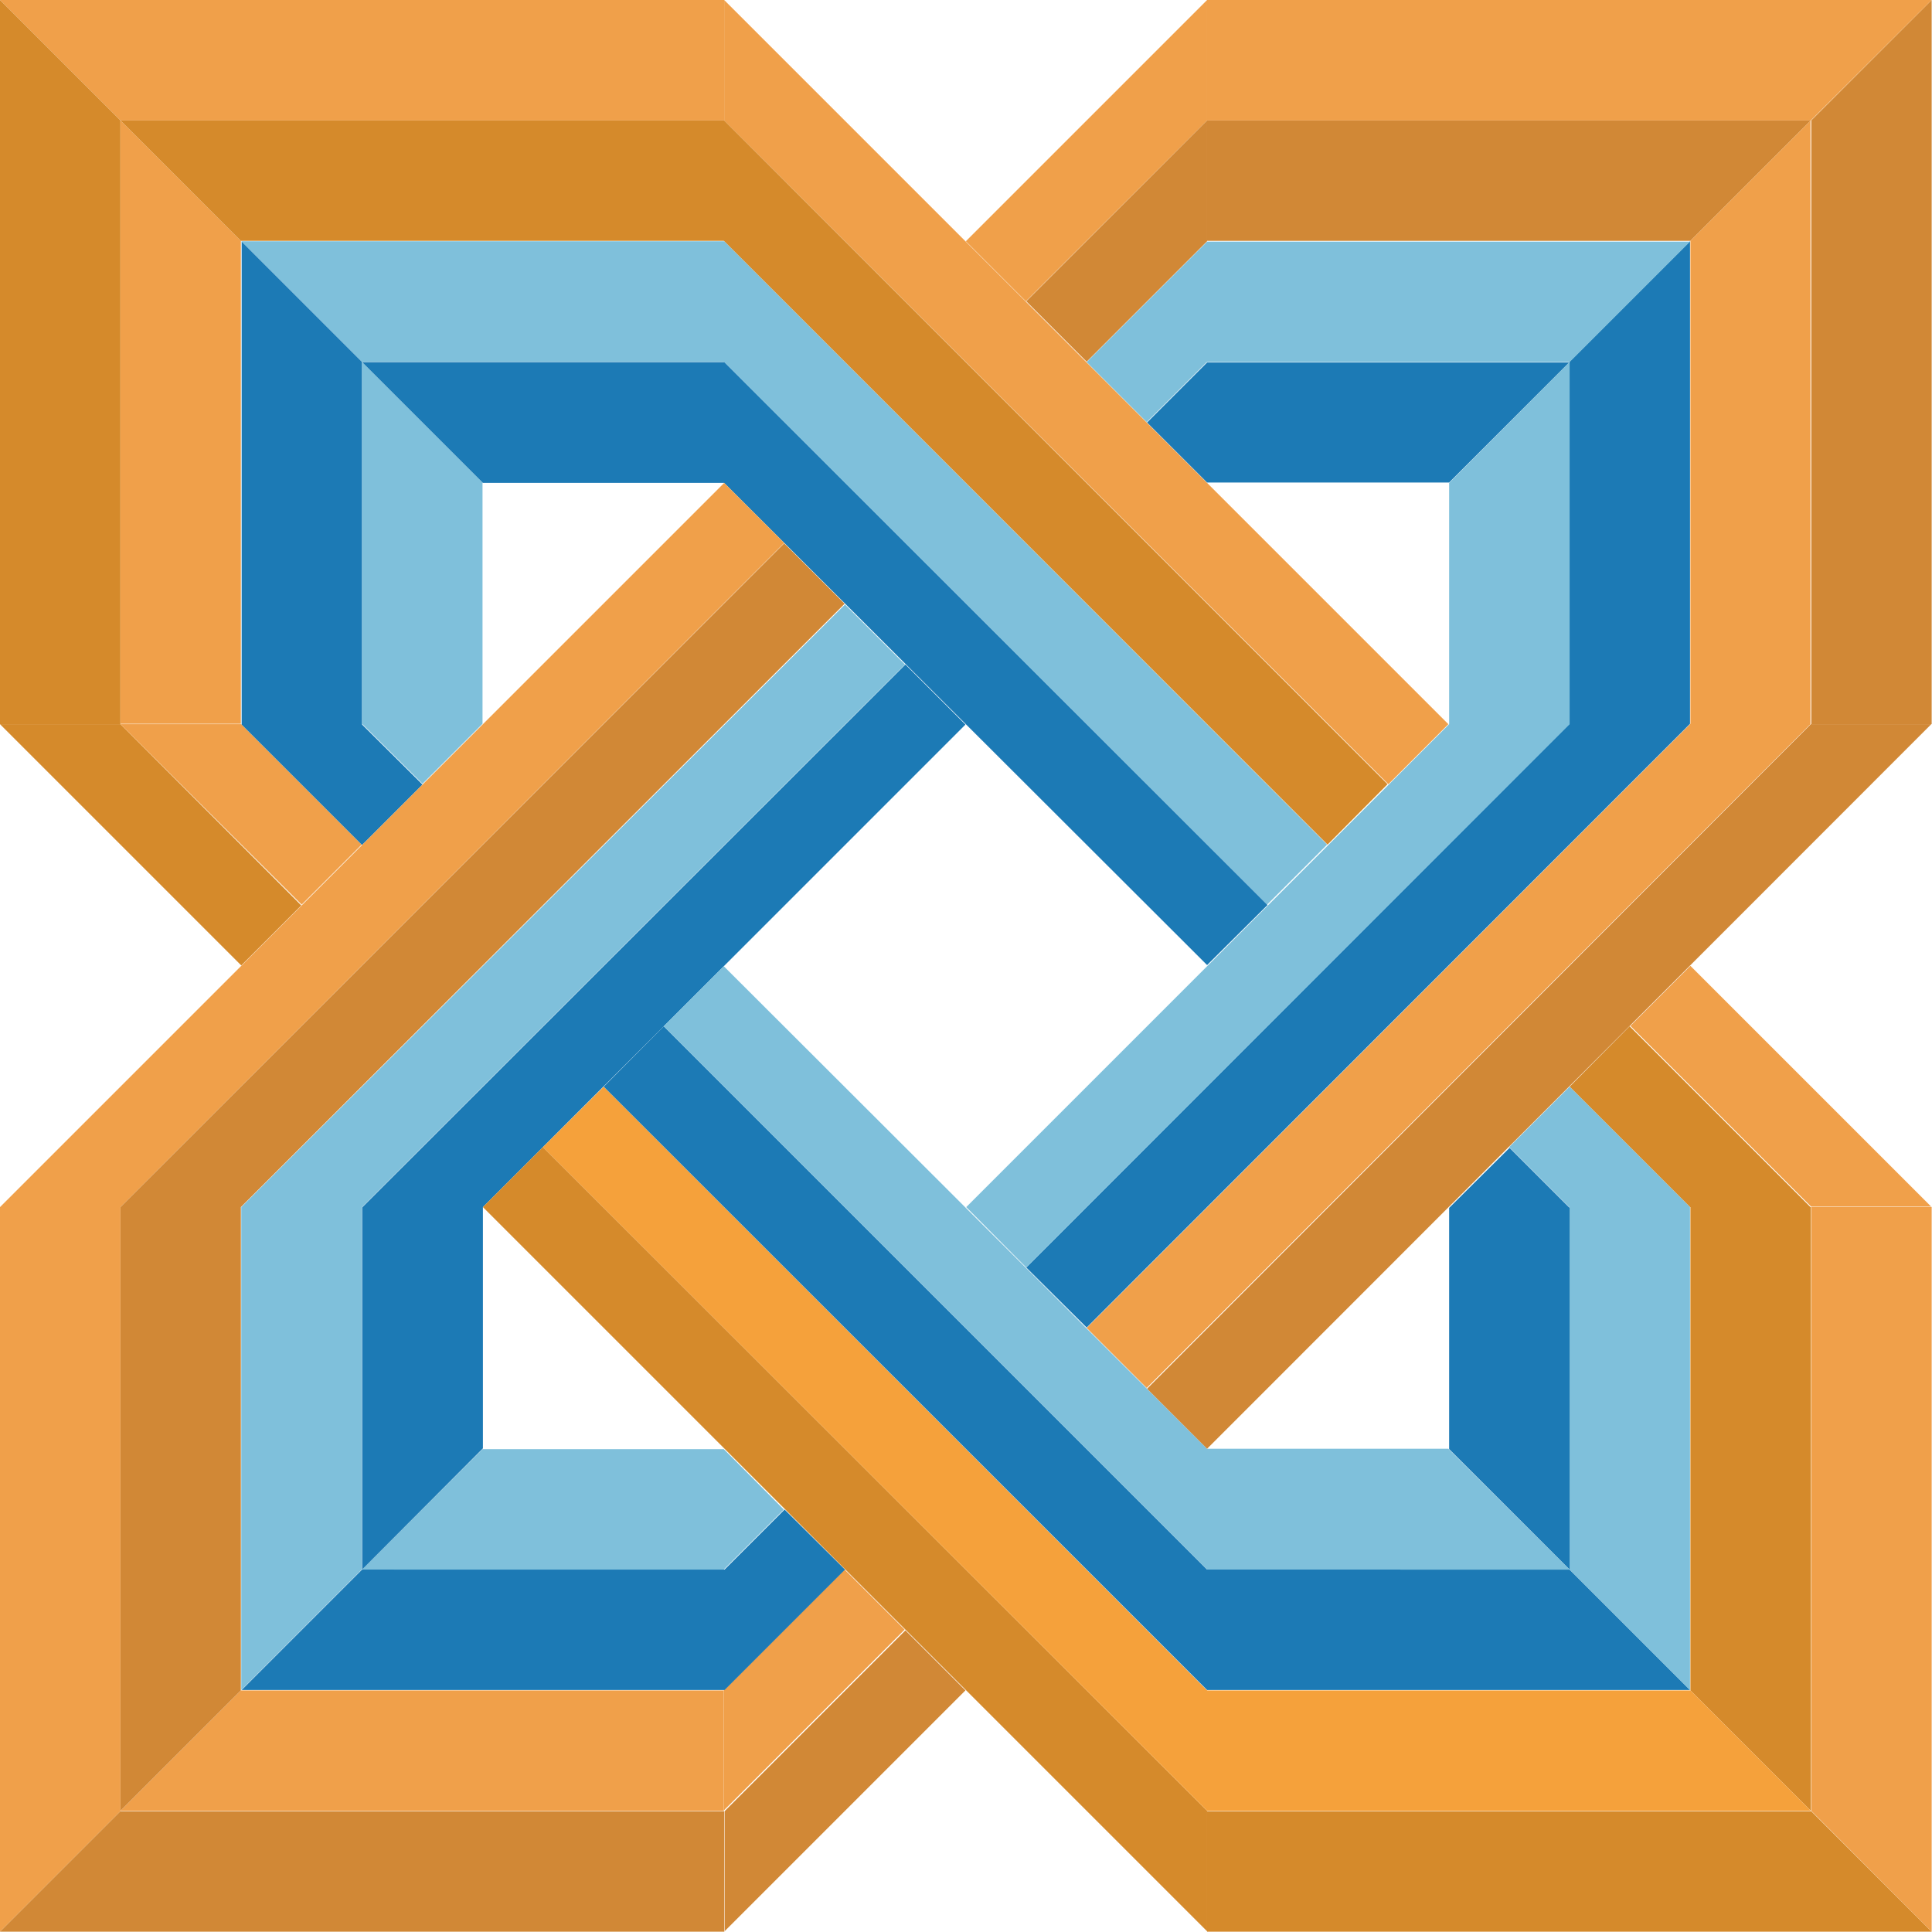 <svg xmlns="http://www.w3.org/2000/svg" xmlns:xlink="http://www.w3.org/1999/xlink" width="495.684" height="495.684" enable-background="new 0 0 495.684 495.684" overflow="visible" space="preserve" viewBox="0 0 495.684 495.684"><switch><g><g id="Layer_1"><g><path fill="#F0A04A" d="M0,0l30.9,30.9h154.9V0H0z"/><path fill="#F0A04A" d="M185.8,30.9V0l185.8,185.8l-15.4,15.4L185.8,30.9z"/><path fill="#D58A2B" d="M0,0v185.8h30.9V30.9L0,0z"/><path fill="#D58A2B" d="M0,185.8l61.9,61.9l15.4-15.4L30.9,185.8H0z"/><path fill="#F0A04A" d="M30.9,30.9l30.9,30.9v123.9H30.9V30.9z"/><path fill="#F0A04A" d="M61.9,185.8l30.9,30.9l-15.4,15.4L30.9,185.8H61.9z"/><path fill="#D58A2B" d="M30.9,30.9l30.9,30.9h123.9l154.9,154.9l15.4-15.5L185.8,30.9 H30.9z"/><path fill="#7FC0DB" d="M61.9,61.9l30.9,30.9h92.9l139.4,139.3l15.4-15.4L185.8,61.9 H61.9z"/><path fill="#1C7AB5" d="M92.9,92.9l-30.9-30.9v123.9l30.9,30.9l15.5-15.5l-15.5-15.4 V92.9z"/><path fill="#7FC0DB" d="M92.9,92.9l30.9,30.9v61.9l-15.4,15.4l-15.5-15.4v-77.4V92.9z"/><path fill="#1C7AB5" d="M92.9,92.9h92.9l139.4,139.3l-15.5,15.4L185.8,123.9h-61.9 L92.9,92.9z"/><path fill="#F0A04A" d="M0,495.6l30.9-30.9V309.7H0V495.6z"/><path fill="#F0A04A" d="M30.9,309.7H0l185.8-185.8l15.4,15.4L30.9,309.7z"/><path fill="#D18836" d="M0,495.6h185.8v-30.9H30.9L0,495.6z"/><path fill="#D18836" d="M185.8,495.6l61.9-61.9l-15.4-15.4l-46.4,46.4V495.6z"/><path fill="#F0A04A" d="M30.9,464.6l30.9-30.9h123.9v30.9H30.9z"/><path fill="#F0A04A" d="M185.8,433.6l30.9-30.9l15.4,15.4l-46.4,46.4V433.6z"/><path fill="#D18836" d="M30.9,464.6l30.9-30.9V309.7l154.9-154.8l-15.5-15.5L30.9,309.7 V464.6z"/><path fill="#7FC0DB" d="M61.9,433.6l30.9-30.9v-92.9l139.4-139.3l-15.4-15.4L61.9,309.7 V433.6z"/><path fill="#1C7AB5" d="M92.9,402.7l-30.9,30.9h123.9l30.9-30.9l-15.5-15.4l-15.4,15.4 H92.9z"/><path fill="#7FC0DB" d="M92.9,402.7l30.9-30.9h61.9l15.4,15.5l-15.4,15.4h-77.4H92.9z"/><path fill="#1C7AB5" d="M92.9,402.7v-92.9l139.4-139.3l15.4,15.4L123.9,309.7v61.9 L92.9,402.7z"/><path fill="#D58A2B" d="M495.6,495.6l-30.9-30.9H309.7v30.9H495.6z"/><path fill="#D58A2B" d="M309.7,464.6v30.9L123.9,309.7l15.4-15.4L309.7,464.6z"/><path fill="#F0A04A" d="M495.6,495.6V309.7h-30.9v154.9L495.6,495.6z"/><path fill="#F0A04A" d="M495.6,309.7l-61.9-61.9l-15.4,15.4l46.4,46.4H495.6z"/><path fill="#D58A2B" d="M464.6,464.6l-30.9-30.9V309.7h30.9V464.6z"/><path fill="#D58A2B" d="M433.6,309.7l-30.9-30.9l15.4-15.5l46.4,46.4H433.6z"/><path fill="#F5A13B" d="M464.6,464.6l-30.9-30.9H309.7L154.9,278.8L139.3,294.3L309.7,464.6 L464.6,464.6z"/><path fill="#1C7AB5" d="M433.6,433.6l-30.9-30.9H309.7L170.3,263.3l-15.4,15.5l154.8,154.8 H433.6z"/><path fill="#7FC0DB" d="M402.7,402.7l30.9,30.9V309.7l-30.9-30.9L387.2,294.3l15.4,15.4 V402.7z"/><path fill="#1C7AB5" d="M402.7,402.7l-30.9-30.9v-61.9l15.5-15.4l15.4,15.4v77.4V402.7 z"/><path fill="#7FC0DB" d="M402.7,402.7H309.7L170.3,263.3l15.4-15.4L309.7,371.7h61.9 L402.7,402.7z"/><path fill="#D18836" d="M495.6,0l-30.9,30.9v154.9h30.9V0z"/><path fill="#D18836" d="M464.6,185.8h30.9L309.7,371.7l-15.4-15.4L464.6,185.8z"/><path fill="#F0A04A" d="M495.6,0H309.7v30.9h154.9L495.6,0z"/><path fill="#F0A04A" d="M309.7,0l-61.9,61.9l15.4,15.4L309.7,30.9V0z"/><path fill="#D18836" d="M464.6,30.9l-30.9,30.9H309.7V30.9H464.6z"/><path fill="#D18836" d="M309.7,61.9l-30.9,30.9l-15.5-15.5L309.7,30.9V61.9z"/><path fill="#F0A04A" d="M464.6,30.9l-30.9,30.9v123.9L278.8,340.7l15.4,15.4 l170.3-170.3V30.9z"/><path fill="#1C7AB5" d="M433.6,61.9l-30.9,30.9v92.9L263.3,325.2l15.5,15.4l154.8-154.9 L433.6,61.9z"/><path fill="#7FC0DB" d="M402.7,92.9l30.9-30.9H309.7l-30.9,30.9l15.4,15.4l15.4-15.4 H402.7z"/><path fill="#1C7AB5" d="M402.7,92.9l-30.9,30.9H309.7l-15.4-15.4l15.4-15.4h77.4H402.7z"/><path fill="#7FC0DB" d="M402.7,92.9v92.9L263.3,325.2l-15.4-15.5l123.9-123.9v-61.9 L402.7,92.9z"/></g></g></g></switch></svg>